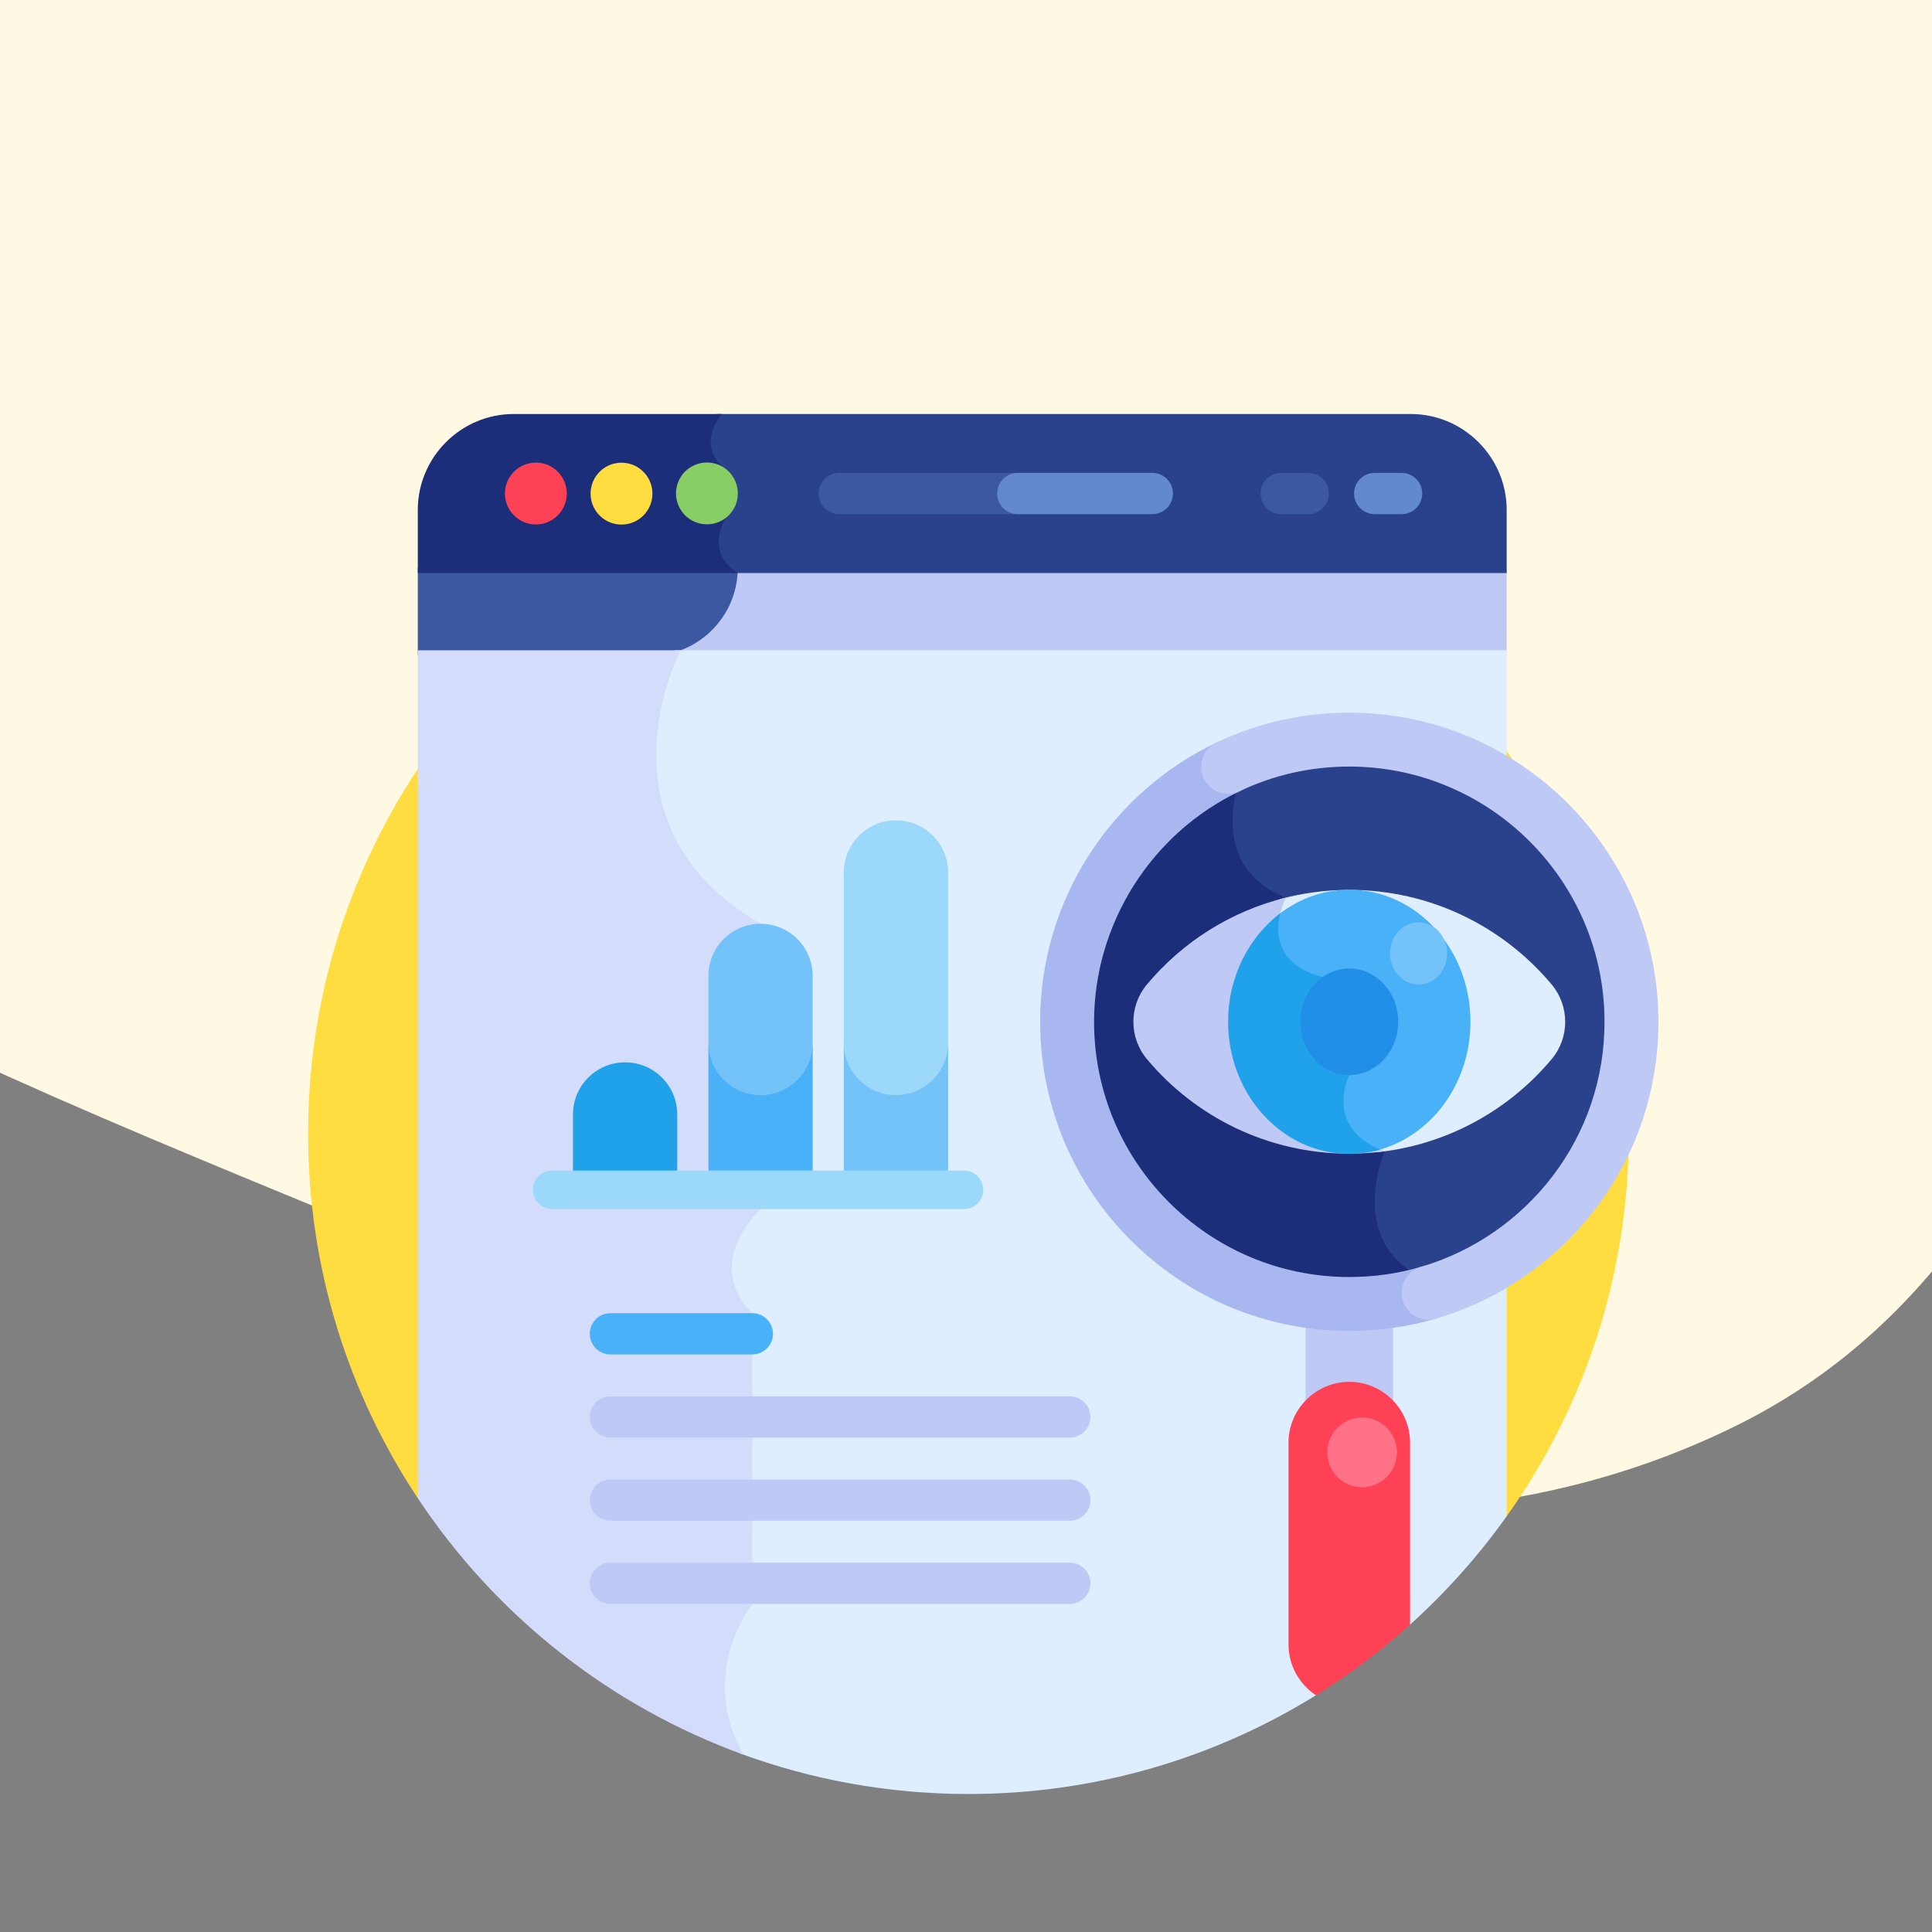 <svg width="56" height="56" viewBox="0 0 56 56" fill="none" xmlns="http://www.w3.org/2000/svg">
<rect x="0" y="0" width="56" height="56" fill="#808080" stroke="none"/>
<g clip-path="url(#clip0_5163_259583)">
<path fill-rule="evenodd" clip-rule="evenodd" d="M83.695 -26.786C86.147 -13.777 73.705 -3.97 67.889 7.88C62.11 19.655 61.998 35.621 50.248 41.362C37.892 47.4 23.66 40.983 10.919 35.715C-3.115 29.915 -18.376 24.101 -24.863 10.313C-31.891 -4.622 -30.649 -22.482 -23.422 -37.267C-16.206 -52.031 -2.828 -63.497 13.096 -67.348C27.905 -70.929 42.51 -64.035 55.767 -56.419C67.981 -49.401 81.078 -40.665 83.695 -26.786Z" fill="#FFF9E4"/>
<g clip-path="url(#clip1_5163_259583)">
<path d="M12.11 43.427L43.673 43.949C45.901 40.82 47.211 36.993 47.211 32.859C47.211 22.288 38.642 13.718 28.07 13.718C17.499 13.718 8.93 22.288 8.93 32.859C8.93 36.766 10.101 40.398 12.11 43.427Z" fill="#FFDD40"/>
<path d="M21.225 16.463C21.225 17.869 20.085 19.009 18.679 19.009H43.673V16.463H21.225Z" fill="#BECAF5"/>
<path d="M12.11 16.463V19.009H18.838C20.244 19.009 21.384 17.869 21.384 16.463H12.11Z" fill="#3C58A0"/>
<path d="M19.561 18.849L19.623 18.883C19.486 19.171 18.981 20.324 18.945 21.731C18.907 23.224 19.402 25.316 21.967 26.821V35.011C21.823 35.149 21.154 35.84 21.132 36.716C21.12 37.213 21.32 37.678 21.729 38.095V46.464C21.629 46.596 21.136 47.294 20.979 48.301C20.827 49.276 21.057 50.121 21.449 50.823C23.512 51.584 25.743 52 28.07 52C31.767 52 35.218 50.952 38.144 49.137L40.872 47.089C41.916 46.149 42.856 45.096 43.673 43.949V18.849H19.561Z" fill="#DEEEFF"/>
<path d="M12.11 18.849V43.427C14.362 46.821 17.667 49.455 21.558 50.863C20.195 48.526 21.807 46.49 21.807 46.49V39.259V38.063C20.336 36.592 22.045 35.045 22.045 35.045V26.776C17.078 23.897 19.726 18.849 19.726 18.849H12.11Z" fill="#D3DCFB"/>
<path d="M40.892 12H20.774C20.774 12 20.026 12.781 20.774 13.528L20.876 15.014C20.876 15.014 20.24 15.976 21.225 16.611H43.672V14.78C43.672 13.251 42.421 12 40.892 12Z" fill="#2A428C"/>
<path d="M14.891 12C13.361 12 12.11 13.251 12.11 14.78V16.611H21.384C20.4 15.976 21.036 15.014 21.036 15.014L20.934 13.528C20.186 12.781 20.934 12 20.934 12H14.891Z" fill="#1C2E7A"/>
<path d="M16.428 14.305C16.428 14.8 16.027 15.202 15.532 15.202C15.037 15.202 14.636 14.8 14.636 14.305C14.636 13.81 15.037 13.409 15.532 13.409C16.027 13.409 16.428 13.81 16.428 14.305Z" fill="#FF4155"/>
<path d="M18.124 15.198C18.615 15.138 18.965 14.691 18.904 14.199C18.844 13.708 18.397 13.358 17.905 13.418C17.414 13.479 17.064 13.926 17.125 14.418C17.185 14.909 17.632 15.259 18.124 15.198Z" fill="#FFDD40"/>
<path d="M20.834 15.13C21.291 14.94 21.508 14.416 21.318 13.959C21.129 13.501 20.604 13.284 20.147 13.474C19.69 13.663 19.473 14.188 19.662 14.645C19.852 15.102 20.376 15.319 20.834 15.13Z" fill="#88CE65"/>
<path d="M29.064 14.305C29.064 13.975 29.331 13.707 29.662 13.707H24.328C23.998 13.707 23.73 13.975 23.73 14.305C23.73 14.636 23.998 14.903 24.328 14.903H29.662C29.331 14.903 29.064 14.636 29.064 14.305Z" fill="#3C58A0"/>
<path d="M33.998 14.305C33.998 13.975 33.731 13.707 33.4 13.707H29.502C29.172 13.707 28.904 13.975 28.904 14.305C28.904 14.636 29.172 14.903 29.502 14.903H33.4C33.731 14.903 33.998 14.636 33.998 14.305Z" fill="#6289CC"/>
<path d="M40.626 14.903H39.847C39.517 14.903 39.249 14.636 39.249 14.305C39.249 13.975 39.517 13.707 39.847 13.707H40.626C40.956 13.707 41.224 13.975 41.224 14.305C41.224 14.636 40.956 14.903 40.626 14.903Z" fill="#6289CC"/>
<path d="M37.917 14.903H37.137C36.807 14.903 36.54 14.636 36.54 14.305C36.54 13.975 36.807 13.707 37.137 13.707H37.917C38.247 13.707 38.515 13.975 38.515 14.305C38.515 14.636 38.247 14.903 37.917 14.903Z" fill="#3C58A0"/>
<path d="M21.807 39.259H17.694C17.363 39.259 17.096 38.991 17.096 38.661C17.096 38.331 17.363 38.063 17.694 38.063H21.807C22.137 38.063 22.405 38.331 22.405 38.661C22.405 38.991 22.137 39.259 21.807 39.259Z" fill="#49B1F7"/>
<path d="M31.009 41.669H17.694C17.363 41.669 17.096 41.402 17.096 41.072C17.096 40.741 17.363 40.474 17.694 40.474H31.009C31.339 40.474 31.607 40.741 31.607 41.072C31.607 41.402 31.339 41.669 31.009 41.669Z" fill="#BECAF5"/>
<path d="M31.009 44.08H17.694C17.363 44.08 17.096 43.812 17.096 43.482C17.096 43.152 17.363 42.884 17.694 42.884H31.009C31.339 42.884 31.607 43.152 31.607 43.482C31.607 43.812 31.339 44.08 31.009 44.08Z" fill="#BECAF5"/>
<path d="M31.009 46.49H17.694C17.363 46.49 17.096 46.223 17.096 45.892C17.096 45.562 17.363 45.294 17.694 45.294H31.009C31.339 45.294 31.607 45.562 31.607 45.892C31.607 46.223 31.339 46.49 31.009 46.49Z" fill="#BECAF5"/>
<path d="M25.97 23.777C25.136 23.777 24.459 24.453 24.459 25.288V30.389C24.459 31.224 25.136 31.9 25.97 31.9C26.805 31.9 27.481 31.224 27.481 30.389V25.288C27.481 24.453 26.805 23.777 25.97 23.777Z" fill="#9BD8F9"/>
<path d="M22.045 26.776C21.21 26.776 20.534 27.452 20.534 28.287V30.389C20.534 31.224 21.21 31.9 22.045 31.9C22.879 31.9 23.556 31.224 23.556 30.389V28.287C23.556 27.452 22.879 26.776 22.045 26.776Z" fill="#73C3F9"/>
<path d="M25.97 31.743C25.136 31.743 24.459 31.067 24.459 30.232V34.495H27.481V30.232C27.481 31.067 26.805 31.743 25.97 31.743Z" fill="#73C3F9"/>
<path d="M22.045 31.743C21.21 31.743 20.534 31.067 20.534 30.232V34.495H23.556V30.232C23.556 31.067 22.879 31.743 22.045 31.743Z" fill="#49B1F7"/>
<path d="M19.63 34.495V32.303C19.63 31.468 18.954 30.792 18.119 30.792C17.285 30.792 16.608 31.468 16.608 32.303V34.495H19.63Z" fill="#1FA2EA"/>
<path d="M27.941 35.045H16.005C15.697 35.045 15.447 34.795 15.447 34.487C15.447 34.179 15.697 33.929 16.005 33.929H27.941C28.25 33.929 28.499 34.179 28.499 34.487C28.499 34.795 28.25 35.045 27.941 35.045Z" fill="#9BD8F9"/>
<path d="M39.11 42.632C38.412 42.632 37.842 42.062 37.842 41.364V37.154C37.842 36.456 38.412 35.886 39.11 35.886C39.807 35.886 40.378 36.456 40.378 37.154V41.364C40.378 42.062 39.807 42.632 39.11 42.632Z" fill="#BECAF5"/>
<path d="M35.774 24.753C35.998 25.343 36.449 25.788 37.116 26.078C37.008 26.329 36.804 26.939 37.049 27.507C37.235 27.936 37.636 28.242 38.241 28.417L38.985 31.151C38.914 31.311 38.694 31.888 38.923 32.473C39.088 32.893 39.445 33.217 39.986 33.438C39.849 33.804 39.487 34.974 39.981 35.996C40.294 36.643 40.89 37.101 41.753 37.359C44.973 36.26 47.289 33.209 47.289 29.617C47.289 25.1 43.627 21.438 39.109 21.438C38.011 21.438 36.963 21.655 36.006 22.048C35.836 22.43 35.361 23.668 35.774 24.753Z" fill="#2A428C"/>
<path d="M40.138 33.372C38.321 32.707 39.11 31.162 39.11 31.162L38.337 28.323C36.328 27.784 37.274 26.017 37.274 26.017C34.645 24.982 36.165 21.985 36.165 21.984C33.102 23.167 30.93 26.138 30.93 29.617C30.93 34.135 34.592 37.797 39.11 37.797C40.106 37.797 41.061 37.618 41.945 37.292C38.779 36.465 40.138 33.372 40.138 33.372Z" fill="#1C2E7A"/>
<path d="M37.116 26.078C37.009 26.329 36.804 26.94 37.05 27.507C37.236 27.936 37.636 28.242 38.241 28.418L38.985 31.151C38.914 31.311 38.694 31.889 38.923 32.473C39.079 32.87 39.406 33.181 39.896 33.4C41.932 33.192 43.731 32.186 44.976 30.699C45.499 30.074 45.499 29.16 44.976 28.536C43.573 26.86 41.466 25.794 39.11 25.794C38.41 25.794 37.732 25.889 37.087 26.065C37.097 26.069 37.106 26.074 37.116 26.078Z" fill="#DEEEFF"/>
<path d="M39.11 33.44C39.458 33.44 39.801 33.416 40.138 33.371C38.321 32.706 39.11 31.162 39.11 31.162L38.337 28.323C36.328 27.784 37.274 26.017 37.274 26.017C35.672 26.411 34.269 27.31 33.244 28.535C32.721 29.16 32.721 30.074 33.244 30.699C34.646 32.374 36.753 33.44 39.11 33.44Z" fill="#BECAF5"/>
<path d="M37.05 27.507C37.236 27.936 37.636 28.242 38.241 28.417L38.985 31.151C38.914 31.311 38.694 31.888 38.923 32.473C39.071 32.849 39.373 33.148 39.823 33.365C41.421 33.006 42.622 31.464 42.622 29.617C42.622 27.503 41.05 25.789 39.11 25.789C38.301 25.789 37.557 26.088 36.964 26.588C36.916 26.861 36.913 27.191 37.05 27.507Z" fill="#49B1F7"/>
<path d="M39.11 33.445C39.419 33.445 39.719 33.401 40.005 33.319C38.361 32.629 39.11 31.162 39.11 31.162L38.337 28.323C36.979 27.959 36.971 27.034 37.109 26.472C36.196 27.163 35.597 28.314 35.597 29.617C35.597 31.731 37.17 33.445 39.11 33.445Z" fill="#1FA2EA"/>
<path d="M39.11 31.162C39.893 31.162 40.527 30.47 40.527 29.617C40.527 28.764 39.893 28.073 39.11 28.073C38.327 28.073 37.692 28.764 37.692 29.617C37.692 30.47 38.327 31.162 39.11 31.162Z" fill="#218EE8"/>
<path d="M41.945 27.635C41.945 28.133 41.574 28.537 41.118 28.537C40.661 28.537 40.291 28.133 40.291 27.635C40.291 27.138 40.661 26.734 41.118 26.734C41.574 26.734 41.945 27.138 41.945 27.635Z" fill="#73C3F9"/>
<path d="M39.11 40.053C38.141 40.053 37.348 40.846 37.348 41.815V47.666C37.348 48.279 37.665 48.822 38.144 49.138C39.114 48.536 40.027 47.85 40.872 47.089V41.815C40.872 40.846 40.079 40.053 39.11 40.053Z" fill="#FF4155"/>
<path d="M39.11 38.578C34.169 38.578 30.149 34.558 30.149 29.617C30.149 27.891 30.641 26.215 31.572 24.77C32.478 23.364 33.754 22.241 35.261 21.523C35.651 21.337 36.117 21.503 36.302 21.892C36.488 22.282 36.322 22.748 35.933 22.934C33.368 24.155 31.712 26.778 31.712 29.617C31.712 33.697 35.03 37.015 39.11 37.015C39.818 37.015 40.517 36.916 41.19 36.719C41.604 36.598 42.038 36.836 42.159 37.25C42.28 37.664 42.042 38.098 41.628 38.219C40.813 38.457 39.966 38.578 39.11 38.578Z" fill="#A8B7EF"/>
<path d="M41.408 38.251C41.07 38.251 40.759 38.029 40.659 37.688C40.538 37.274 40.775 36.84 41.19 36.719C42.693 36.28 44.047 35.347 45.002 34.092C45.987 32.797 46.508 31.249 46.508 29.617C46.508 25.538 43.189 22.219 39.11 22.219C37.997 22.219 36.928 22.459 35.933 22.933C35.543 23.119 35.077 22.954 34.892 22.564C34.706 22.174 34.871 21.708 35.261 21.523C36.468 20.948 37.763 20.656 39.11 20.656C44.051 20.656 48.07 24.676 48.07 29.617C48.07 31.594 47.439 33.469 46.245 35.038C45.09 36.557 43.45 37.686 41.628 38.219C41.555 38.24 41.481 38.251 41.408 38.251Z" fill="#BECAF5"/>
<path d="M40.464 42.33C40.592 41.786 40.256 41.242 39.713 41.114C39.17 40.986 38.626 41.322 38.498 41.865C38.369 42.408 38.705 42.952 39.248 43.08C39.791 43.209 40.336 42.873 40.464 42.33Z" fill="#FF7186"/>
</g>
</g>
<defs>
<clipPath id="clip0_5163_259583">
<rect width="56" height="56" fill="white"/>
</clipPath>
<clipPath id="clip1_5163_259583">
<rect width="40" height="40" fill="white" transform="translate(8.5 12)"/>
</clipPath>
</defs>
</svg>
